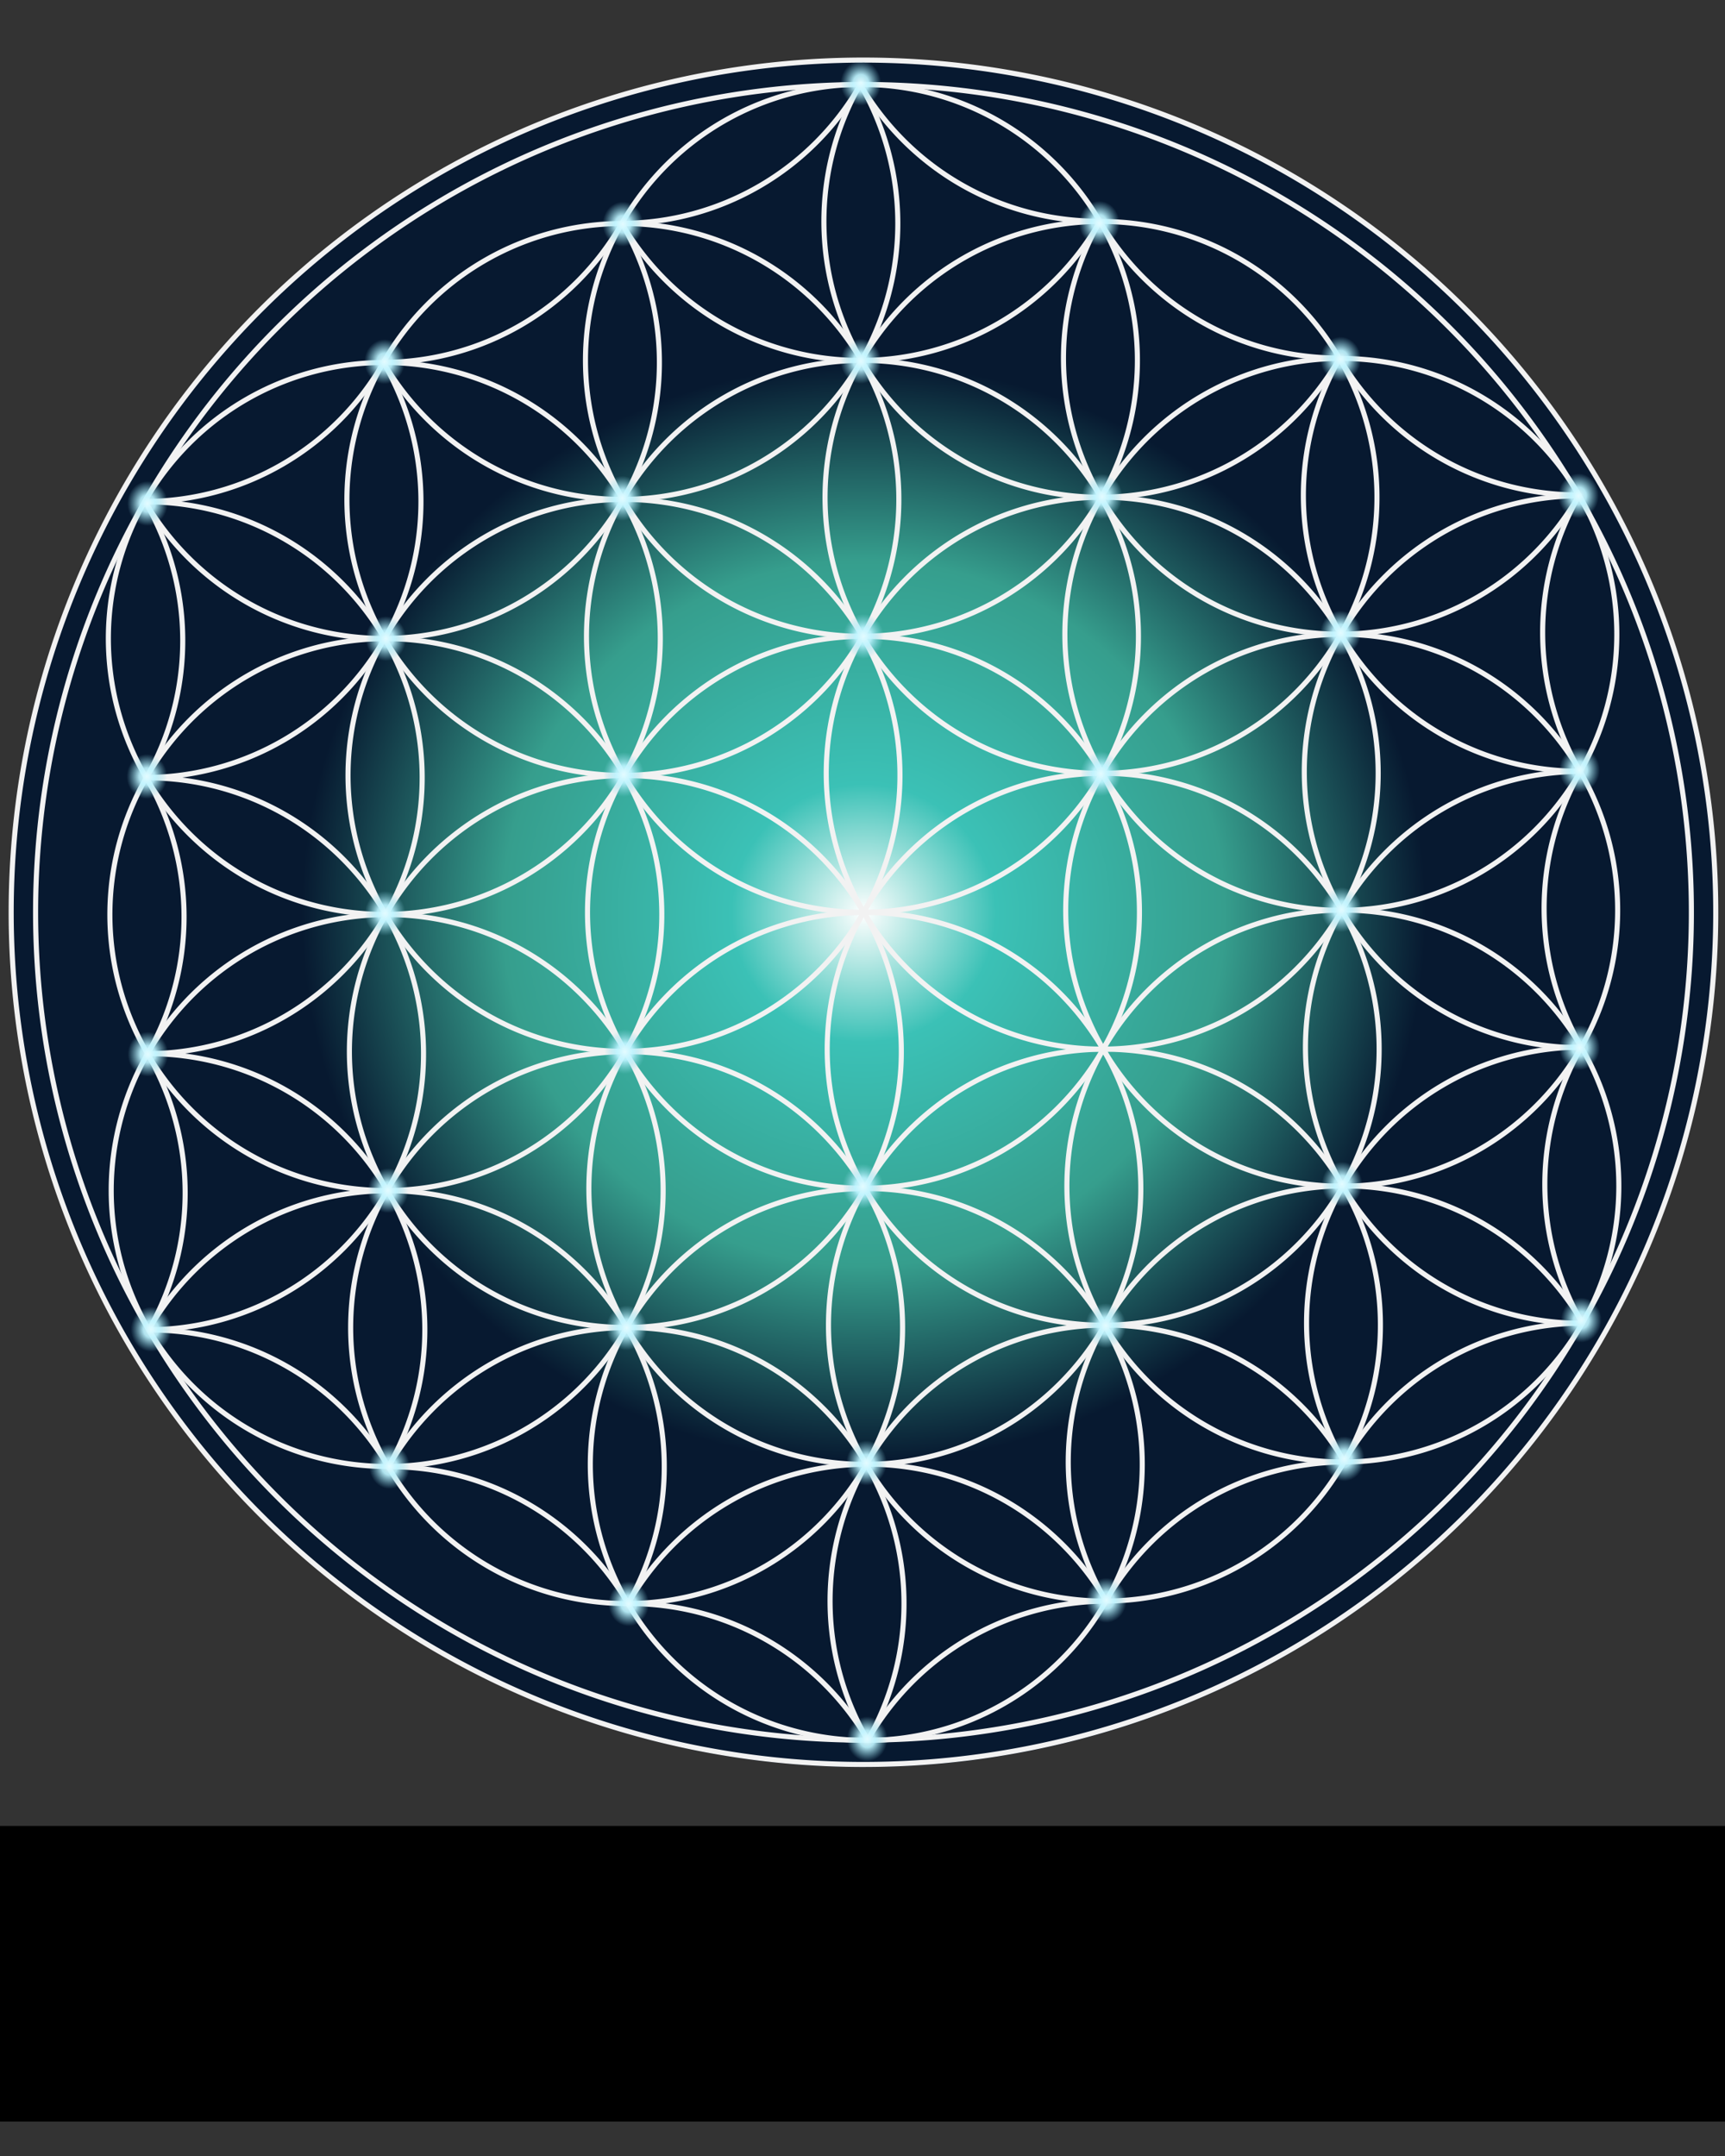 <?xml version="1.0" encoding="UTF-8" standalone="no"?>
<!-- Created with Inkscape (http://www.inkscape.org/) -->

<svg
   xmlns:dc="http://purl.org/dc/elements/1.1/"
   xmlns:cc="http://creativecommons.org/ns#"
   xmlns:rdf="http://www.w3.org/1999/02/22-rdf-syntax-ns#"
   xmlns:svg="http://www.w3.org/2000/svg"
   xmlns="http://www.w3.org/2000/svg"
   xmlns:xlink="http://www.w3.org/1999/xlink"
   xmlns:sodipodi="http://sodipodi.sourceforge.net/DTD/sodipodi-0.dtd"
   xmlns:inkscape="http://www.inkscape.org/namespaces/inkscape"
   id="svg2"
   sodipodi:modified="true"
   sodipodi:docname="Artix new logo with text.svg"
   viewBox="0 0 750 937.5"
   sodipodi:version="0.32"
   version="1.0"
   inkscape:output_extension="org.inkscape.output.svg.inkscape"
   inkscape:version="0.92.2 (5c3e80d, 2017-08-06)"
   width="800"
   height="1000"
   inkscape:export-filename="E:\Projects\Artix blue logo with text.png"
   inkscape:export-xdpi="192"
   inkscape:export-ydpi="192">
  <rect x="0" y="0" width="750" height="937.5" fill="#333333" stroke="none"/>
  <defs
     id="defs5007">
    <linearGradient
       id="White_dot">
      <stop
         style="stop-color:#e3fbff;stop-opacity:1;"
         offset="0"
         id="stop1186" />
      <stop
         id="stop1201"
         offset="0.383"
         style="stop-color:#bef4ff;stop-opacity:0.921;" />
      <stop
         style="stop-color:#8cd9e8;stop-opacity:0;"
         offset="1"
         id="stop1188" />
    </linearGradient>
    <linearGradient
       id="linearGradient1143">
      <stop
         id="stop1135"
         offset="0"
         style="stop-color:#ffffff;stop-opacity:1" />
      <stop
         style="stop-color:#ffffff;stop-opacity:1"
         offset="0.276"
         id="stop1137" />
      <stop
         id="stop1139"
         offset="0.424"
         style="stop-color:#ffffff;stop-opacity:0.201" />
      <stop
         id="stop1141"
         offset="1"
         style="stop-color:#ffffff;stop-opacity:0.402" />
    </linearGradient>
    <linearGradient
       id="linearGradient1125">
      <stop
         id="stop1117"
         offset="0"
         style="stop-color:#ffffff;stop-opacity:1" />
      <stop
         id="stop1123"
         offset="1"
         style="stop-color:#ffffff;stop-opacity:0" />
    </linearGradient>
    <linearGradient
       id="linearGradient1107">
      <stop
         id="stop1099"
         offset="0"
         style="stop-color:#ffffff;stop-opacity:1" />
      <stop
         style="stop-color:#ffffff;stop-opacity:1"
         offset="0.201"
         id="stop1101" />
      <stop
         id="stop1103"
         offset="0.274"
         style="stop-color:#ffffff;stop-opacity:0.201" />
      <stop
         id="stop1105"
         offset="1"
         style="stop-color:#ffffff;stop-opacity:0.402" />
    </linearGradient>
    <linearGradient
       id="Main_circle">
      <stop
         id="stop4727"
         offset="0"
         style="stop-color:#ffffff;stop-opacity:1;" />
      <stop
         style="stop-color:#3bc1b6;stop-opacity:1;"
         offset="0.235"
         id="stop1655" />
      <stop
         id="stop4719"
         offset="0.642"
         style="stop-color:#369e8d;stop-opacity:1;" />
      <stop
         style="stop-color:#071930;stop-opacity:1;"
         offset="1"
         id="stop4713" />
    </linearGradient>
    <linearGradient
       id="linearGradient8310">
      <stop
         style="stop-color:#ffffff;stop-opacity:1"
         offset="0"
         id="stop8304" />
      <stop
         id="stop8306"
         offset="0.23"
         style="stop-color:#ffffff;stop-opacity:1" />
      <stop
         style="stop-color:#ffffff;stop-opacity:0.201"
         offset="0.357"
         id="stop8312" />
      <stop
         style="stop-color:#ffffff;stop-opacity:0.402"
         offset="1"
         id="stop8308" />
    </linearGradient>
    <linearGradient
       inkscape:collect="always"
       id="linearGradient7554">
      <stop
         style="stop-color:#fffefe;stop-opacity:1"
         offset="0"
         id="stop7548" />
      <stop
         id="stop7550"
         offset="0.93"
         style="stop-color:#bc00e2;stop-opacity:0.923" />
      <stop
         style="stop-color:#ffffff;stop-opacity:0.402"
         offset="1"
         id="stop7552" />
    </linearGradient>
    <linearGradient
       id="linearGradient7544"
       inkscape:collect="always">
      <stop
         id="stop7538"
         offset="0"
         style="stop-color:#fffefe;stop-opacity:1" />
      <stop
         style="stop-color:#ffffff;stop-opacity:0.952"
         offset="0.274"
         id="stop7540" />
      <stop
         id="stop7542"
         offset="1"
         style="stop-color:#ffffff;stop-opacity:0.402" />
    </linearGradient>
    <inkscape:path-effect
       effect="bspline"
       id="path-effect5011"
       is_visible="true"
       weight="33.333"
       steps="2"
       helper_size="0"
       apply_no_weight="true"
       apply_with_weight="true"
       only_selected="false" />
    <radialGradient
       inkscape:collect="always"
       xlink:href="#linearGradient7544"
       id="radialGradient7536-3"
       gradientUnits="userSpaceOnUse"
       cx="581.33"
       cy="371.944"
       fx="581.33"
       fy="371.944"
       r="8.692"
       gradientTransform="matrix(1.95,-0.018,0.019,2.009,-559.074,-364.694)" />
    <radialGradient
       inkscape:collect="always"
       xlink:href="#linearGradient7554"
       id="radialGradient7506-3"
       gradientUnits="userSpaceOnUse"
       cx="581.33"
       cy="371.944"
       fx="581.33"
       fy="371.944"
       r="8.692"
       gradientTransform="matrix(1.95,-0.018,0.019,2.009,-559.074,-364.694)" />
    <radialGradient
       inkscape:collect="always"
       xlink:href="#Main_circle"
       id="radialGradient4717"
       cx="372.925"
       cy="373.055"
       fx="372.925"
       fy="373.055"
       r="372.455"
       gradientTransform="matrix(0.658,-0.004,0.004,0.643,125.998,134.798)"
       gradientUnits="userSpaceOnUse" />
    <radialGradient
       inkscape:collect="always"
       xlink:href="#Main_circle"
       id="radialGradient1023"
       cx="372.925"
       cy="373.055"
       fx="372.925"
       fy="373.055"
       r="372.455"
       gradientTransform="matrix(0.658,-0.004,0.004,0.643,125.998,134.797)"
       gradientUnits="userSpaceOnUse" />
    <radialGradient
       inkscape:collect="always"
       xlink:href="#White_dot"
       id="radialGradient1194"
       cx="677.352"
       cy="767.105"
       fx="677.352"
       fy="767.105"
       r="31.364"
       gradientUnits="userSpaceOnUse"
       gradientTransform="matrix(0.282,-1.2508982e-7,1.385733e-7,0.312,284.631,-167.051)" />
    <radialGradient
       inkscape:collect="always"
       xlink:href="#White_dot"
       id="radialGradient1194-0"
       cx="677.352"
       cy="767.105"
       fx="677.352"
       fy="767.105"
       r="31.364"
       gradientUnits="userSpaceOnUse"
       gradientTransform="matrix(0.282,-1.2508983e-7,1.385733e-7,0.312,180.626,-106.893)" />
    <radialGradient
       inkscape:collect="always"
       xlink:href="#White_dot"
       id="radialGradient1194-9"
       cx="677.352"
       cy="767.105"
       fx="677.352"
       fy="767.105"
       r="31.364"
       gradientUnits="userSpaceOnUse"
       gradientTransform="matrix(0.282,-1.2508983e-7,1.385733e-7,0.312,285.863,-47.947)" />
    <radialGradient
       inkscape:collect="always"
       xlink:href="#White_dot"
       id="radialGradient1194-95"
       cx="677.352"
       cy="767.105"
       fx="677.352"
       fy="767.105"
       r="31.364"
       gradientUnits="userSpaceOnUse"
       gradientTransform="matrix(0.282,-1.2508983e-7,1.385733e-7,0.312,180.626,-228.179)" />
    <radialGradient
       inkscape:collect="always"
       xlink:href="#White_dot"
       id="radialGradient1194-7"
       cx="677.352"
       cy="767.105"
       fx="677.352"
       fy="767.105"
       r="31.364"
       gradientUnits="userSpaceOnUse"
       gradientTransform="matrix(0.282,-1.2508983e-7,1.385733e-7,0.312,389.867,-107.818)" />
    <radialGradient
       inkscape:collect="always"
       xlink:href="#White_dot"
       id="radialGradient1194-75"
       cx="677.352"
       cy="767.105"
       fx="677.352"
       fy="767.105"
       r="31.364"
       gradientUnits="userSpaceOnUse"
       gradientTransform="matrix(0.282,-1.2508983e-7,1.385733e-7,0.312,181.786,13.1)" />
    <radialGradient
       inkscape:collect="always"
       xlink:href="#White_dot"
       id="radialGradient1194-8"
       cx="677.352"
       cy="767.105"
       fx="677.352"
       fy="767.105"
       r="31.364"
       gradientUnits="userSpaceOnUse"
       gradientTransform="matrix(0.282,-1.2508983e-7,1.385733e-7,0.312,76.602,-47.13)" />
    <radialGradient
       inkscape:collect="always"
       xlink:href="#White_dot"
       id="radialGradient1194-1"
       cx="677.352"
       cy="767.105"
       fx="677.352"
       fy="767.105"
       r="31.364"
       gradientUnits="userSpaceOnUse"
       gradientTransform="matrix(0.282,-1.2508983e-7,1.385733e-7,0.312,-27.055,-106.705)" />
    <radialGradient
       inkscape:collect="always"
       xlink:href="#White_dot"
       id="radialGradient1194-3"
       cx="677.352"
       cy="767.105"
       fx="677.352"
       fy="767.105"
       r="31.364"
       gradientUnits="userSpaceOnUse"
       gradientTransform="matrix(0.282,-1.2508983e-7,1.385733e-7,0.312,76.82,-166.717)" />
    <radialGradient
       inkscape:collect="always"
       xlink:href="#White_dot"
       id="radialGradient1194-07"
       cx="677.352"
       cy="767.105"
       fx="677.352"
       fy="767.105"
       r="31.364"
       gradientUnits="userSpaceOnUse"
       gradientTransform="matrix(0.282,-1.2508983e-7,1.385733e-7,0.312,77.256,73.33)" />
    <radialGradient
       inkscape:collect="always"
       xlink:href="#White_dot"
       id="radialGradient1194-5"
       cx="677.352"
       cy="767.105"
       fx="677.352"
       fy="767.105"
       r="31.364"
       gradientUnits="userSpaceOnUse"
       gradientTransform="matrix(0.282,-1.2508983e-7,1.385733e-7,0.312,77.693,194.226)" />
    <radialGradient
       inkscape:collect="always"
       xlink:href="#White_dot"
       id="radialGradient1194-96"
       cx="677.352"
       cy="767.105"
       fx="677.352"
       fy="767.105"
       r="31.364"
       gradientUnits="userSpaceOnUse"
       gradientTransform="matrix(0.282,-1.2508983e-7,1.385733e-7,0.312,-26.837,133.914)" />
    <radialGradient
       inkscape:collect="always"
       xlink:href="#White_dot"
       id="radialGradient1194-2"
       cx="677.352"
       cy="767.105"
       fx="677.352"
       fy="767.105"
       r="31.364"
       gradientUnits="userSpaceOnUse"
       gradientTransform="matrix(0.282,-1.2508983e-7,1.385733e-7,0.312,-130.711,74.203)" />
    <radialGradient
       inkscape:collect="always"
       xlink:href="#White_dot"
       id="radialGradient1194-22"
       cx="677.352"
       cy="767.105"
       fx="677.352"
       fy="767.105"
       r="31.364"
       gradientUnits="userSpaceOnUse"
       gradientTransform="matrix(0.282,-1.2508983e-7,1.385733e-7,0.312,-130.275,195.317)" />
    <radialGradient
       inkscape:collect="always"
       xlink:href="#White_dot"
       id="radialGradient1194-3-1"
       cx="677.352"
       cy="767.105"
       fx="677.352"
       fy="767.105"
       r="31.364"
       gradientUnits="userSpaceOnUse"
       gradientTransform="matrix(0.282,-1.2508984e-7,1.385733e-7,0.312,-26.456,14.085)" />
    <radialGradient
       inkscape:collect="always"
       xlink:href="#White_dot"
       id="radialGradient1194-3-6"
       cx="677.352"
       cy="767.105"
       fx="677.352"
       fy="767.105"
       r="31.364"
       gradientUnits="userSpaceOnUse"
       gradientTransform="matrix(0.282,-1.2508984e-7,1.385733e-7,0.312,-130.459,-44.861)" />
    <radialGradient
       inkscape:collect="always"
       xlink:href="#White_dot"
       id="radialGradient1194-3-2"
       cx="677.352"
       cy="767.105"
       fx="677.352"
       fy="767.105"
       r="31.364"
       gradientUnits="userSpaceOnUse"
       gradientTransform="matrix(0.282,-1.2508984e-7,1.385733e-7,0.312,-25.53,254.805)" />
    <radialGradient
       inkscape:collect="always"
       xlink:href="#White_dot"
       id="radialGradient1194-3-7"
       cx="677.352"
       cy="767.105"
       fx="677.352"
       fy="767.105"
       r="31.364"
       gradientUnits="userSpaceOnUse"
       gradientTransform="matrix(0.282,-1.2508984e-7,1.385733e-7,0.312,-128.916,315.293)" />
    <radialGradient
       inkscape:collect="always"
       xlink:href="#White_dot"
       id="radialGradient1194-3-65"
       cx="677.352"
       cy="767.105"
       fx="677.352"
       fy="767.105"
       r="31.364"
       gradientUnits="userSpaceOnUse"
       gradientTransform="matrix(0.282,-1.2508984e-7,1.385733e-7,0.312,-24.912,375.165)" />
    <radialGradient
       inkscape:collect="always"
       xlink:href="#White_dot"
       id="radialGradient1194-3-10"
       cx="677.352"
       cy="767.105"
       fx="677.352"
       fy="767.105"
       r="31.364"
       gradientUnits="userSpaceOnUse"
       gradientTransform="matrix(0.282,-1.2508984e-7,1.385733e-7,0.312,78.474,314.676)" />
    <radialGradient
       inkscape:collect="always"
       xlink:href="#White_dot"
       id="radialGradient1194-3-8"
       cx="677.352"
       cy="767.105"
       fx="677.352"
       fy="767.105"
       r="31.364"
       gradientUnits="userSpaceOnUse"
       gradientTransform="matrix(0.282,-1.2508984e-7,1.385733e-7,0.312,79.4,435.036)" />
    <radialGradient
       inkscape:collect="always"
       xlink:href="#White_dot"
       id="radialGradient1194-3-80"
       cx="677.352"
       cy="767.105"
       fx="677.352"
       fy="767.105"
       r="31.364"
       gradientUnits="userSpaceOnUse"
       gradientTransform="matrix(0.282,-1.2508984e-7,1.385733e-7,0.312,183.094,373.622)" />
    <radialGradient
       inkscape:collect="always"
       xlink:href="#White_dot"
       id="radialGradient1194-3-78"
       cx="677.352"
       cy="767.105"
       fx="677.352"
       fy="767.105"
       r="31.364"
       gradientUnits="userSpaceOnUse"
       gradientTransform="matrix(0.282,-1.2508984e-7,1.385733e-7,0.312,181.551,252.953)" />
    <radialGradient
       inkscape:collect="always"
       xlink:href="#White_dot"
       id="radialGradient1194-3-84"
       cx="677.352"
       cy="767.105"
       fx="677.352"
       fy="767.105"
       r="31.364"
       gradientUnits="userSpaceOnUse"
       gradientTransform="matrix(0.282,-1.2508984e-7,1.385733e-7,0.312,287.407,313.75)" />
    <radialGradient
       inkscape:collect="always"
       xlink:href="#White_dot"
       id="radialGradient1194-3-3"
       cx="677.352"
       cy="767.105"
       fx="677.352"
       fy="767.105"
       r="31.364"
       gradientUnits="userSpaceOnUse"
       gradientTransform="matrix(0.282,-1.2508984e-7,1.385733e-7,0.312,183.403,493.982)" />
    <radialGradient
       inkscape:collect="always"
       xlink:href="#White_dot"
       id="radialGradient1194-3-4"
       cx="677.352"
       cy="767.105"
       fx="677.352"
       fy="767.105"
       r="31.364"
       gradientUnits="userSpaceOnUse"
       gradientTransform="matrix(0.282,-1.2508984e-7,1.385733e-7,0.312,287.715,433.493)" />
    <radialGradient
       inkscape:collect="always"
       xlink:href="#White_dot"
       id="radialGradient1194-3-13"
       cx="677.352"
       cy="767.105"
       fx="677.352"
       fy="767.105"
       r="31.364"
       gradientUnits="userSpaceOnUse"
       gradientTransform="matrix(0.282,-1.2508984e-7,1.385733e-7,0.312,391.41,371.77)" />
    <radialGradient
       inkscape:collect="always"
       xlink:href="#White_dot"
       id="radialGradient1194-3-5"
       cx="677.352"
       cy="767.105"
       fx="677.352"
       fy="767.105"
       r="31.364"
       gradientUnits="userSpaceOnUse"
       gradientTransform="matrix(0.282,-1.2508984e-7,1.385733e-7,0.312,494.796,311.281)" />
    <radialGradient
       inkscape:collect="always"
       xlink:href="#White_dot"
       id="radialGradient1194-3-9"
       cx="677.352"
       cy="767.105"
       fx="677.352"
       fy="767.105"
       r="31.364"
       gradientUnits="userSpaceOnUse"
       gradientTransform="matrix(0.282,-1.2508984e-7,1.385733e-7,0.312,390.484,252.027)" />
    <radialGradient
       inkscape:collect="always"
       xlink:href="#White_dot"
       id="radialGradient1194-3-76"
       cx="677.352"
       cy="767.105"
       fx="677.352"
       fy="767.105"
       r="31.364"
       gradientUnits="userSpaceOnUse"
       gradientTransform="matrix(0.282,-1.2508984e-7,1.385733e-7,0.312,390.175,132.284)" />
    <radialGradient
       inkscape:collect="always"
       xlink:href="#White_dot"
       id="radialGradient1194-3-0"
       cx="677.352"
       cy="767.105"
       fx="677.352"
       fy="767.105"
       r="31.364"
       gradientUnits="userSpaceOnUse"
       gradientTransform="matrix(0.282,-1.2508984e-7,1.385733e-7,0.312,285.246,73.03)" />
    <radialGradient
       inkscape:collect="always"
       xlink:href="#White_dot"
       id="radialGradient1194-3-04"
       cx="677.352"
       cy="767.105"
       fx="677.352"
       fy="767.105"
       r="31.364"
       gradientUnits="userSpaceOnUse"
       gradientTransform="matrix(0.282,-1.2508984e-7,1.385733e-7,0.312,389.867,11.616)" />
    <radialGradient
       inkscape:collect="always"
       xlink:href="#White_dot"
       id="radialGradient1194-3-25"
       cx="677.352"
       cy="767.105"
       fx="677.352"
       fy="767.105"
       r="31.364"
       gradientUnits="userSpaceOnUse"
       gradientTransform="matrix(0.282,-1.2508984e-7,1.385733e-7,0.312,493.628,-48.221)" />
    <radialGradient
       inkscape:collect="always"
       xlink:href="#White_dot"
       id="radialGradient1194-3-39"
       cx="677.352"
       cy="767.105"
       fx="677.352"
       fy="767.105"
       r="31.364"
       gradientUnits="userSpaceOnUse"
       gradientTransform="matrix(0.282,-1.2508984e-7,1.385733e-7,0.312,494.064,71.366)" />
    <radialGradient
       inkscape:collect="always"
       xlink:href="#White_dot"
       id="radialGradient1194-3-98"
       cx="677.352"
       cy="767.105"
       fx="677.352"
       fy="767.105"
       r="31.364"
       gradientUnits="userSpaceOnUse"
       gradientTransform="matrix(0.282,-1.2508984e-7,1.385733e-7,0.312,494.064,192.48)" />
  </defs>
  <sodipodi:namedview
     id="base"
     bordercolor="#666666"
     inkscape:pageshadow="2"
     guidetolerance="10"
     pagecolor="#ffffff"
     gridtolerance="10000"
     inkscape:window-height="984"
     inkscape:zoom="0.76200599"
     objecttolerance="10"
     borderopacity="1.0"
     inkscape:current-layer="g5137"
     inkscape:cx="414.3138"
     inkscape:cy="458.93991"
     inkscape:window-y="17"
     inkscape:showpageshadow="false"
     inkscape:window-x="-4"
     inkscape:window-width="1280"
     inkscape:pageopacity="0"
     inkscape:document-units="px"
     showgrid="false"
     inkscape:window-maximized="1"
     inkscape:pagecheckerboard="true"
     inkscape:measure-start="0,0"
     inkscape:measure-end="0,0"
     inkscape:snap-text-baseline="true"
     inkscape:object-nodes="true" />
  <g
     id="layer1"
     inkscape:label="Layer 1"
     inkscape:groupmode="layer"
     transform="translate(1.353e-5,191.93)">
    <g
       id="g5236"
       transform="matrix(0.997,0,0,0.997,3.75,-166.896)">
      <g
         id="g5137">
        <ellipse
           style="opacity:1;fill:url(#radialGradient4717);fill-opacity:1;fill-rule:evenodd;stroke:url(#radialGradient1023);stroke-width:1.878;stroke-linecap:butt;stroke-linejoin:bevel;stroke-miterlimit:4;stroke-dasharray:none;stroke-dashoffset:2;stroke-opacity:1;"
           id="path211"
           cx="372.925"
           cy="373.055"
           rx="371.516"
           ry="371.613" />
        <path
           inkscape:connector-curvature="0"
           id="path3139"
           d="M 486.935,334.639 A 120.346,120.346 0 0 1 410.941,486.925 120.346,120.346 0 0 1 258.654,410.93 120.346,120.346 0 0 1 334.649,258.644 120.346,120.346 0 0 1 486.935,334.639 Z"
           style="fill:none;stroke:#f2f2f2;stroke-width:2.217;stroke-linecap:round;stroke-linejoin:round;stroke-opacity:1" />
        <path
           inkscape:connector-curvature="0"
           id="path4171"
           d="M 591.462,394.372 A 120.346,120.346 0 0 1 515.467,546.658 120.346,120.346 0 0 1 363.181,470.663 120.346,120.346 0 0 1 439.175,318.377 120.346,120.346 0 0 1 591.462,394.372 Z"
           style="fill:none;stroke:#f2f2f2;stroke-width:2.217;stroke-linecap:round;stroke-linejoin:round;stroke-opacity:1" />
        <path
           inkscape:connector-curvature="0"
           id="path4181"
           d="M 487.531,455.069 A 120.346,120.346 0 0 1 411.536,607.356 120.346,120.346 0 0 1 259.25,531.361 120.346,120.346 0 0 1 335.245,379.075 120.346,120.346 0 0 1 487.531,455.069 Z"
           style="fill:none;stroke:#f2f2f2;stroke-width:2.217;stroke-linecap:round;stroke-linejoin:round;stroke-opacity:1" />
        <path
           inkscape:connector-curvature="0"
           id="path4191"
           d="m 383.095,395.367 a 120.346,120.346 0 0 1 -75.995,152.286 120.346,120.346 0 0 1 -152.286,-75.995 120.346,120.346 0 0 1 75.995,-152.286 120.346,120.346 0 0 1 152.286,75.995 z"
           style="fill:none;stroke:#f2f2f2;stroke-width:2.217;stroke-linecap:round;stroke-linejoin:round;stroke-opacity:1" />
        <path
           inkscape:connector-curvature="0"
           id="path4201"
           d="m 382.498,274.918 a 120.346,120.346 0 0 1 -75.995,152.286 120.346,120.346 0 0 1 -152.286,-75.995 120.346,120.346 0 0 1 75.995,-152.286 120.346,120.346 0 0 1 152.286,75.995 z"
           style="fill:none;stroke:#f2f2f2;stroke-width:2.217;stroke-linecap:round;stroke-linejoin:round;stroke-opacity:1" />
        <path
           inkscape:connector-curvature="0"
           id="path4211"
           d="m 486.491,214.284 a 120.346,120.346 0 0 1 -75.995,152.286 120.346,120.346 0 0 1 -152.286,-75.995 120.346,120.346 0 0 1 75.995,-152.286 120.346,120.346 0 0 1 152.286,75.995 z"
           style="fill:none;stroke:#f2f2f2;stroke-width:2.217;stroke-linecap:round;stroke-linejoin:round;stroke-opacity:1" />
        <path
           inkscape:connector-curvature="0"
           id="path4221"
           d="M 591.043,273.967 A 120.346,120.346 0 0 1 515.048,426.254 120.346,120.346 0 0 1 362.762,350.259 120.346,120.346 0 0 1 438.757,197.973 120.346,120.346 0 0 1 591.043,273.967 Z"
           style="fill:none;stroke:#f2f2f2;stroke-width:2.217;stroke-linecap:round;stroke-linejoin:round;stroke-opacity:1" />
        <path
           inkscape:connector-curvature="0"
           id="path4231"
           d="M 590.518,153.68 A 120.346,120.346 0 0 1 514.523,305.966 120.346,120.346 0 0 1 362.237,229.971 120.346,120.346 0 0 1 438.232,77.685 120.346,120.346 0 0 1 590.518,153.68 Z"
           style="fill:none;stroke:#f2f2f2;stroke-width:2.217;stroke-linecap:round;stroke-linejoin:round;stroke-opacity:1" />
        <path
           inkscape:connector-curvature="0"
           id="path4241"
           d="m 382.014,154.576 a 120.346,120.346 0 0 1 -75.995,152.286 120.346,120.346 0 0 1 -152.286,-75.995 120.346,120.346 0 0 1 75.995,-152.286 120.346,120.346 0 0 1 152.286,75.995 z"
           style="fill:none;stroke:#f2f2f2;stroke-width:2.217;stroke-linecap:round;stroke-linejoin:round;stroke-opacity:1;stroke-miterlimit:4;stroke-dasharray:none" />
        <path
           inkscape:connector-curvature="0"
           id="path4251"
           d="M 278.643,335.647 A 120.346,120.346 0 0 1 202.648,487.933 120.346,120.346 0 0 1 50.362,411.938 120.346,120.346 0 0 1 126.357,259.652 120.346,120.346 0 0 1 278.643,335.647 Z"
           style="fill:none;stroke:#f2f2f2;stroke-width:2.217;stroke-linecap:round;stroke-linejoin:round;stroke-opacity:1" />
        <path
           inkscape:connector-curvature="0"
           id="path4261"
           d="m 383.642,515.777 a 120.346,120.346 0 0 1 -75.995,152.286 120.346,120.346 0 0 1 -152.286,-75.995 120.346,120.346 0 0 1 75.995,-152.286 120.346,120.346 0 0 1 152.286,75.995 z"
           style="fill:none;stroke:#f2f2f2;stroke-width:2.217;stroke-linecap:round;stroke-linejoin:round;stroke-opacity:1" />
        <path
           inkscape:connector-curvature="0"
           id="path4271"
           d="M 592.02,514.689 A 120.346,120.346 0 0 1 516.025,666.975 120.346,120.346 0 0 1 363.739,590.98 120.346,120.346 0 0 1 439.734,438.694 120.346,120.346 0 0 1 592.02,514.689 Z"
           style="fill:none;stroke:#f2f2f2;stroke-width:2.217;stroke-linecap:round;stroke-linejoin:round;stroke-opacity:1" />
        <path
           inkscape:connector-curvature="0"
           id="path4281"
           d="M 695.478,333.762 A 120.346,120.346 0 0 1 619.483,486.048 120.346,120.346 0 0 1 467.197,410.054 120.346,120.346 0 0 1 543.191,257.767 120.346,120.346 0 0 1 695.478,333.762 Z"
           style="fill:none;stroke:#f2f2f2;stroke-width:2.217;stroke-linecap:round;stroke-linejoin:round;stroke-opacity:1" />
        <path
           inkscape:connector-curvature="0"
           id="path4291"
           d="M 695.112,213.432 A 120.346,120.346 0 0 1 619.117,365.719 120.346,120.346 0 0 1 466.831,289.724 120.346,120.346 0 0 1 542.825,137.438 120.346,120.346 0 0 1 695.112,213.432 Z"
           style="fill:none;stroke:#f2f2f2;stroke-width:2.217;stroke-linecap:round;stroke-linejoin:round;stroke-opacity:1" />
        <path
           inkscape:connector-curvature="0"
           id="path4301"
           d="M 695.993,454.037 A 120.346,120.346 0 0 1 619.999,606.324 120.346,120.346 0 0 1 467.712,530.329 120.346,120.346 0 0 1 543.707,378.043 120.346,120.346 0 0 1 695.993,454.037 Z"
           style="fill:none;stroke:#f2f2f2;stroke-width:2.217;stroke-linecap:round;stroke-linejoin:round;stroke-opacity:1" />
        <path
           inkscape:connector-curvature="0"
           id="path4311"
           d="M 488.158,575.466 A 120.346,120.346 0 0 1 412.163,727.753 120.346,120.346 0 0 1 259.877,651.758 120.346,120.346 0 0 1 335.872,499.472 120.346,120.346 0 0 1 488.158,575.466 Z"
           style="fill:none;stroke:#f2f2f2;stroke-width:2.217;stroke-linecap:round;stroke-linejoin:round;stroke-opacity:1" />
        <path
           inkscape:connector-curvature="0"
           id="path4321"
           d="M 279.223,455.989 A 120.346,120.346 0 0 1 203.229,608.275 120.346,120.346 0 0 1 50.942,532.281 120.346,120.346 0 0 1 126.937,379.994 120.346,120.346 0 0 1 279.223,455.989 Z"
           style="fill:none;stroke:#f2f2f2;stroke-width:2.217;stroke-linecap:round;stroke-linejoin:round;stroke-opacity:1" />
        <path
           inkscape:connector-curvature="0"
           id="path4331"
           d="M 277.981,215.2 A 120.346,120.346 0 0 1 201.986,367.487 120.346,120.346 0 0 1 49.7,291.492 120.346,120.346 0 0 1 125.695,139.206 120.346,120.346 0 0 1 277.981,215.2 Z"
           style="fill:none;stroke:#f2f2f2;stroke-width:2.217;stroke-linecap:round;stroke-linejoin:round;stroke-opacity:1" />
        <path
           inkscape:connector-curvature="0"
           id="path4341"
           d="M 486.045,93.91 A 120.346,120.346 0 0 1 410.05,246.196 120.346,120.346 0 0 1 257.764,170.202 120.346,120.346 0 0 1 333.759,17.915 120.346,120.346 0 0 1 486.045,93.91 Z"
           style="fill:none;stroke:#f2f2f2;stroke-width:2.217;stroke-linecap:round;stroke-linejoin:round;stroke-opacity:1" />
        <path
           inkscape:connector-curvature="0"
           id="path4351"
           d="m 478.484,673.107 a 120.346,120.346 0 0 1 43.234,-164.539 120.346,120.346 0 0 1 164.575,43.098"
           style="fill:none;stroke:#f2f2f2;stroke-width:2.217;stroke-linecap:round;stroke-linejoin:round;stroke-opacity:1" />
        <path
           inkscape:connector-curvature="0"
           id="path4361"
           d="m 374.673,733.905 a 120.346,120.346 0 0 1 43.12,-164.609 120.346,120.346 0 0 1 164.625,43.058"
           style="fill:none;stroke:#f2f2f2;stroke-width:2.217;stroke-linecap:round;stroke-linejoin:round;stroke-opacity:1" />
        <path
           inkscape:connector-curvature="0"
           id="path4371"
           d="m 165.637,614.532 a 120.346,120.346 0 0 1 164.128,-44.804 120.346,120.346 0 0 1 44.922,164.096"
           style="fill:none;stroke:#f2f2f2;stroke-width:2.217;stroke-linecap:round;stroke-linejoin:round;stroke-opacity:1" />
        <path
           inkscape:connector-curvature="0"
           id="path4391"
           d="M 61.165,554.716 A 120.346,120.346 0 0 1 225.278,510.077 120.346,120.346 0 0 1 270.147,674.128"
           style="fill:none;stroke:#f2f2f2;stroke-width:2.217;stroke-linecap:round;stroke-linejoin:round;stroke-opacity:1" />
        <path
           inkscape:connector-curvature="0"
           id="path4401"
           d="M 60.094,314.161 A 120.346,120.346 0 0 1 180.936,433.964 120.346,120.346 0 0 1 61.179,554.851"
           style="fill:none;stroke:#f2f2f2;stroke-width:2.217;stroke-linecap:round;stroke-linejoin:round;stroke-opacity:1" />
        <path
           inkscape:connector-curvature="0"
           id="path4411"
           d="M 59.445,193.773 A 120.346,120.346 0 0 1 180.34,313.505 120.346,120.346 0 0 1 60.672,434.462"
           style="fill:none;stroke:#f2f2f2;stroke-width:2.217;stroke-linecap:round;stroke-linejoin:round;stroke-opacity:1" />
        <path
           inkscape:connector-curvature="0"
           id="path4421"
           d="M 267.417,72.375 A 120.346,120.346 0 0 1 224.089,236.95 120.346,120.346 0 0 1 59.508,193.645"
           style="fill:none;stroke:#f2f2f2;stroke-width:2.217;stroke-linecap:round;stroke-linejoin:round;stroke-opacity:1" />
        <path
           inkscape:connector-curvature="0"
           id="path4431"
           d="M 371.409,11.77 A 120.346,120.346 0 0 1 328.088,176.287 120.346,120.346 0 0 1 163.535,133.1"
           style="fill:none;stroke:#f2f2f2;stroke-width:2.217;stroke-linecap:round;stroke-linejoin:round;stroke-opacity:1" />
        <path
           inkscape:connector-curvature="0"
           id="path4441"
           d="M 475.891,71.47 A 120.346,120.346 0 0 1 371.917,132.096 120.346,120.346 0 0 1 267.433,72.353"
           style="fill:none;stroke:#f2f2f2;stroke-width:2.217;stroke-linecap:round;stroke-linejoin:round;stroke-opacity:1" />
        <path
           inkscape:connector-curvature="0"
           id="path4451"
           d="M 580.334,131.177 A 120.346,120.346 0 0 1 416.204,175.902 120.346,120.346 0 0 1 371.324,11.815"
           style="fill:none;stroke:#f2f2f2;stroke-width:2.217;stroke-linecap:round;stroke-linejoin:round;stroke-opacity:1" />
        <path
           inkscape:connector-curvature="0"
           id="path4461"
           d="M 684.84,190.861 A 120.346,120.346 0 0 1 520.69,235.644 120.346,120.346 0 0 1 475.818,71.519"
           style="fill:none;stroke:#f2f2f2;stroke-width:2.217;stroke-linecap:round;stroke-linejoin:round;stroke-opacity:1" />
        <path
           inkscape:connector-curvature="0"
           id="path4471"
           d="M 685.791,431.828 A 120.346,120.346 0 0 1 565.027,311.919 120.346,120.346 0 0 1 684.919,191.138"
           style="fill:none;stroke:#f2f2f2;stroke-width:2.217;stroke-linecap:round;stroke-linejoin:round;stroke-opacity:1" />
        <path
           inkscape:connector-curvature="0"
           id="path4481"
           d="M 686.156,552.041 A 120.346,120.346 0 0 1 565.536,432.143 120.346,120.346 0 0 1 685.26,311.351"
           style="fill:none;stroke:#f2f2f2;stroke-width:2.217;stroke-linecap:round;stroke-linejoin:round;stroke-opacity:1" />
        <path
           inkscape:connector-curvature="0"
           id="path2333"
           d="m 163.428,133.024 a 120.346,120.346 0 0 1 0.56,120.274 120.346,120.346 0 0 1 -103.84,60.692"
           style="fill:none;stroke:#f2f2f2;stroke-width:2.217;stroke-linecap:round;stroke-linejoin:round;stroke-opacity:1" />
        <path
           inkscape:connector-curvature="0"
           id="path5254"
           d="m 59.543,193.695 a 120.346,120.346 0 0 1 0.51,120.374"
           style="fill:none;stroke:#f2f2f2;stroke-width:2.217;stroke-linecap:round;stroke-linejoin:round;stroke-opacity:1" />
        <path
           inkscape:connector-curvature="0"
           id="path5264"
           d="M 163.398,133.154 A 120.346,120.346 0 0 1 59.51,193.624"
           style="fill:none;stroke:#f2f2f2;stroke-width:2.217;stroke-linecap:round;stroke-linejoin:round;stroke-opacity:1" />
        <path
           inkscape:connector-curvature="0"
           id="path5274"
           d="M 267.386,72.38 A 120.346,120.346 0 0 1 163.541,132.937"
           style="fill:none;stroke:#f2f2f2;stroke-width:2.217;stroke-linecap:round;stroke-linejoin:round;stroke-opacity:1" />
        <path
           inkscape:connector-curvature="0"
           id="path5284"
           d="M 371.534,11.637 A 120.346,120.346 0 0 1 267.383,72.3"
           style="fill:none;stroke:#f2f2f2;stroke-width:2.217;stroke-linecap:round;stroke-linejoin:round;stroke-opacity:1" />
        <path
           inkscape:connector-curvature="0"
           id="path5294"
           d="M 475.754,71.378 A 120.346,120.346 0 0 1 371.465,11.844"
           style="fill:none;stroke:#f2f2f2;stroke-width:2.217;stroke-linecap:round;stroke-linejoin:round;stroke-opacity:1" />
        <path
           inkscape:connector-curvature="0"
           id="path5304"
           d="M 580.123,131.04 A 120.346,120.346 0 0 1 475.939,71.458"
           style="fill:none;stroke:#f2f2f2;stroke-width:2.217;stroke-linecap:round;stroke-linejoin:round;stroke-opacity:1" />
        <path
           inkscape:connector-curvature="0"
           id="path5314"
           d="M 685.489,311.271 A 120.346,120.346 0 0 1 581.043,251.603 120.346,120.346 0 0 1 580.427,131.316"
           style="fill:none;stroke:#f2f2f2;stroke-width:2.217;stroke-linecap:round;stroke-linejoin:round;stroke-opacity:1" />
        <path
           inkscape:connector-curvature="0"
           id="path5324"
           d="M 684.787,190.744 A 120.346,120.346 0 0 1 580.468,131.216"
           style="fill:none;stroke:#f2f2f2;stroke-width:2.217;stroke-linecap:round;stroke-linejoin:round;stroke-opacity:1" />
        <path
           inkscape:connector-curvature="0"
           id="path5334"
           d="M 685.214,311.171 A 120.346,120.346 0 0 1 684.884,190.997"
           style="fill:none;stroke:#f2f2f2;stroke-width:2.217;stroke-linecap:round;stroke-linejoin:round;stroke-opacity:1" />
        <path
           inkscape:connector-curvature="0"
           id="path5344"
           d="m 685.837,431.429 a 120.346,120.346 0 0 1 -0.495,-119.851"
           style="fill:none;stroke:#f2f2f2;stroke-width:2.217;stroke-linecap:round;stroke-linejoin:round;stroke-opacity:1" />
        <path
           inkscape:connector-curvature="0"
           id="path5354"
           d="M 686.168,551.848 A 120.346,120.346 0 0 1 685.836,431.667"
           style="fill:none;stroke:#f2f2f2;stroke-width:2.217;stroke-linecap:round;stroke-linejoin:round;stroke-opacity:1" />
        <path
           inkscape:connector-curvature="0"
           id="path5364"
           d="m 582.313,612.392 a 120.346,120.346 0 0 1 -0.424,-120.212 120.346,120.346 0 0 1 103.817,-60.606"
           style="fill:none;stroke:#f2f2f2;stroke-width:2.217;stroke-linecap:round;stroke-linejoin:round;stroke-opacity:1" />
        <path
           inkscape:connector-curvature="0"
           id="path5374"
           d="M 582.458,612.4 A 120.346,120.346 0 0 1 686.143,551.967"
           style="fill:none;stroke:#f2f2f2;stroke-width:2.217;stroke-linecap:round;stroke-linejoin:round;stroke-opacity:1" />
        <path
           inkscape:connector-curvature="0"
           id="path5384"
           d="M 478.532,673.104 A 120.346,120.346 0 0 1 582.278,612.534"
           style="fill:none;stroke:#f2f2f2;stroke-width:2.217;stroke-linecap:round;stroke-linejoin:round;stroke-opacity:1" />
        <path
           inkscape:connector-curvature="0"
           id="path5394"
           d="M 374.593,733.857 A 120.346,120.346 0 0 1 478.422,673.228"
           style="fill:none;stroke:#f2f2f2;stroke-width:2.217;stroke-linecap:round;stroke-linejoin:round;stroke-opacity:1" />
        <path
           inkscape:connector-curvature="0"
           id="path5404"
           d="M 270.194,674.193 A 120.346,120.346 0 0 1 374.049,613.501 120.346,120.346 0 0 1 478.57,673.039"
           style="fill:none;stroke:#f2f2f2;stroke-width:2.217;stroke-linecap:round;stroke-linejoin:round;stroke-opacity:1" />
        <path
           inkscape:connector-curvature="0"
           id="path5414"
           d="m 270.225,674.295 a 120.346,120.346 0 0 1 104.473,59.51"
           style="fill:none;stroke:#f2f2f2;stroke-width:2.217;stroke-linecap:round;stroke-linejoin:round;stroke-opacity:1" />
        <path
           inkscape:connector-curvature="0"
           id="path5424"
           d="m 165.679,614.594 a 120.346,120.346 0 0 1 104.381,59.581"
           style="fill:none;stroke:#f2f2f2;stroke-width:2.217;stroke-linecap:round;stroke-linejoin:round;stroke-opacity:1" />
        <path
           inkscape:connector-curvature="0"
           id="path5434"
           d="M 61.253,554.966 A 120.346,120.346 0 0 1 165.535,614.562"
           style="fill:none;stroke:#f2f2f2;stroke-width:2.217;stroke-linecap:round;stroke-linejoin:round;stroke-opacity:1" />
        <path
           inkscape:connector-curvature="0"
           id="path5444"
           d="m 60.554,434.449 a 120.346,120.346 0 0 1 104.517,59.637 120.346,120.346 0 0 1 0.624,120.333"
           style="fill:none;stroke:#f2f2f2;stroke-width:2.217;stroke-linecap:round;stroke-linejoin:round;stroke-opacity:1" />
        <path
           inkscape:connector-curvature="0"
           id="path5454"
           d="m 60.574,434.483 a 120.346,120.346 0 0 1 0.607,120.284"
           style="fill:none;stroke:#f2f2f2;stroke-width:2.217;stroke-linecap:round;stroke-linejoin:round;stroke-opacity:1" />
        <path
           inkscape:connector-curvature="0"
           id="path5464"
           d="m 60.017,313.965 a 120.346,120.346 0 0 1 0.643,120.466"
           style="fill:none;stroke:#f2f2f2;stroke-width:2.217;stroke-linecap:round;stroke-linejoin:round;stroke-opacity:1" />
        <path
           inkscape:connector-curvature="0"
           id="path6883"
           d="M 715.219,258.358 A 361.038,361.038 0 0 1 487.235,715.217 361.038,361.038 0 0 1 30.376,487.232 361.038,361.038 0 0 1 258.36,30.373 361.038,361.038 0 0 1 715.219,258.358 Z"
           style="fill:none;stroke:#f2f2f2;stroke-width:2.217;stroke-linecap:round;stroke-linejoin:round;stroke-opacity:1" />
        <path
           inkscape:connector-curvature="0"
           id="path7854"
           d="M 725.302,254.964 A 371.677,371.677 0 0 1 490.6,725.285 371.677,371.677 0 0 1 20.279,490.583 371.677,371.677 0 0 1 254.981,20.262 371.677,371.677 0 0 1 725.302,254.964 Z"
           style="fill:none;stroke:#f2f2f2;stroke-width:2.217;stroke-linecap:round;stroke-linejoin:round;stroke-opacity:1" />
        <circle
           style="opacity:0.968;fill:url(#radialGradient7536-3);fill-opacity:1;fill-rule:evenodd;stroke:url(#radialGradient7506-3);stroke-width:1.875;stroke-linecap:butt;stroke-linejoin:bevel;stroke-miterlimit:4;stroke-dasharray:none;stroke-dashoffset:2;stroke-opacity:0.057"
           id="path7492-9"
           cx="581.33"
           cy="371.944"
           r="0" />
        <circle
           style="opacity:1;fill:url(#radialGradient1194);fill-opacity:1;fill-rule:nonzero;stroke:#7d5634;stroke-width:2.305;stroke-miterlimit:4;stroke-dasharray:0, 25.351;stroke-dashoffset:23.046;stroke-opacity:1"
           id="path1184"
           cx="475.519"
           cy="72.433"
           r="16.518" />
        <circle
           style="opacity:1;fill:url(#radialGradient1194-0);fill-opacity:1;fill-rule:nonzero;stroke:#7d5634;stroke-width:2.305;stroke-miterlimit:4;stroke-dasharray:0, 25.351;stroke-dashoffset:23.046;stroke-opacity:1"
           id="path1184-3"
           cx="371.514"
           cy="132.592"
           r="16.518" />
        <circle
           style="opacity:1;fill:url(#radialGradient1194-9);fill-opacity:1;fill-rule:nonzero;stroke:#7d5634;stroke-width:2.305;stroke-miterlimit:4;stroke-dasharray:0, 25.351;stroke-dashoffset:23.046;stroke-opacity:1"
           id="path1184-9"
           cx="476.752"
           cy="191.537"
           r="16.518" />
        <circle
           style="opacity:1;fill:url(#radialGradient1194-95);fill-opacity:1;fill-rule:nonzero;stroke:#7d5634;stroke-width:2.305;stroke-miterlimit:4;stroke-dasharray:0, 25.351;stroke-dashoffset:23.046;stroke-opacity:1"
           id="path1184-1"
           cx="371.514"
           cy="11.306"
           r="16.518" />
        <circle
           style="opacity:1;fill:url(#radialGradient1194-7);fill-opacity:1;fill-rule:nonzero;stroke:#7d5634;stroke-width:2.305;stroke-miterlimit:4;stroke-dasharray:0, 25.351;stroke-dashoffset:23.046;stroke-opacity:1"
           id="path1184-0"
           cx="580.755"
           cy="131.666"
           r="16.518" />
        <circle
           style="opacity:1;fill:url(#radialGradient1194-75);fill-opacity:1;fill-rule:nonzero;stroke:#7d5634;stroke-width:2.305;stroke-miterlimit:4;stroke-dasharray:0, 25.351;stroke-dashoffset:23.046;stroke-opacity:1"
           id="path1184-15"
           cx="372.674"
           cy="252.584"
           r="16.518" />
        <circle
           style="opacity:1;fill:url(#radialGradient1194-8);fill-opacity:1;fill-rule:nonzero;stroke:#7d5634;stroke-width:2.305;stroke-miterlimit:4;stroke-dasharray:0, 25.351;stroke-dashoffset:23.046;stroke-opacity:1"
           id="path1184-8"
           cx="267.49"
           cy="192.355"
           r="16.518" />
        <circle
           style="opacity:1;fill:url(#radialGradient1194-1);fill-opacity:1;fill-rule:nonzero;stroke:#7d5634;stroke-width:2.305;stroke-miterlimit:4;stroke-dasharray:0, 25.351;stroke-dashoffset:23.046;stroke-opacity:1"
           id="path1184-89"
           cx="163.833"
           cy="132.779"
           r="16.518" />
        <circle
           style="opacity:1;fill:url(#radialGradient1194-3);fill-opacity:1;fill-rule:nonzero;stroke:#7d5634;stroke-width:2.305;stroke-miterlimit:4;stroke-dasharray:0, 25.351;stroke-dashoffset:23.046;stroke-opacity:1"
           id="path1184-5"
           cx="267.708"
           cy="72.768"
           r="16.518" />
        <circle
           style="opacity:1;fill:url(#radialGradient1194-07);fill-opacity:1;fill-rule:nonzero;stroke:#7d5634;stroke-width:2.305;stroke-miterlimit:4;stroke-dasharray:0, 25.351;stroke-dashoffset:23.046;stroke-opacity:1"
           id="path1184-95"
           cx="268.145"
           cy="312.814"
           r="16.518" />
        <circle
           style="opacity:1;fill:url(#radialGradient1194-5);fill-opacity:1;fill-rule:nonzero;stroke:#7d5634;stroke-width:2.305;stroke-miterlimit:4;stroke-dasharray:0, 25.351;stroke-dashoffset:23.046;stroke-opacity:1"
           id="path1184-2"
           cx="268.581"
           cy="433.711"
           r="16.518" />
        <circle
           style="opacity:1;fill:url(#radialGradient1194-96);fill-opacity:1;fill-rule:nonzero;stroke:#7d5634;stroke-width:2.305;stroke-miterlimit:4;stroke-dasharray:0, 25.351;stroke-dashoffset:23.046;stroke-opacity:1"
           id="path1184-4"
           cx="164.052"
           cy="373.398"
           r="16.518" />
        <circle
           style="opacity:1;fill:url(#radialGradient1194-2);fill-opacity:1;fill-rule:nonzero;stroke:#7d5634;stroke-width:2.305;stroke-miterlimit:4;stroke-dasharray:0, 25.351;stroke-dashoffset:23.046;stroke-opacity:1"
           id="path1184-33"
           cx="60.177"
           cy="313.687"
           r="16.518" />
        <circle
           style="opacity:1;fill:url(#radialGradient1194-22);fill-opacity:1;fill-rule:nonzero;stroke:#7d5634;stroke-width:2.305;stroke-miterlimit:4;stroke-dasharray:0, 25.351;stroke-dashoffset:23.046;stroke-opacity:1"
           id="path1184-7"
           cx="60.613"
           cy="434.802"
           r="16.518" />
        <circle
           style="opacity:1;fill:url(#radialGradient1194-3-1);fill-opacity:1;fill-rule:nonzero;stroke:#7d5634;stroke-width:2.305;stroke-miterlimit:4;stroke-dasharray:0, 25.351;stroke-dashoffset:23.046;stroke-opacity:1"
           id="path1184-5-0"
           cx="164.433"
           cy="253.569"
           r="16.518" />
        <circle
           style="opacity:1;fill:url(#radialGradient1194-3-6);fill-opacity:1;fill-rule:nonzero;stroke:#7d5634;stroke-width:2.305;stroke-miterlimit:4;stroke-dasharray:0, 25.351;stroke-dashoffset:23.046;stroke-opacity:1"
           id="path1184-5-9"
           cx="60.429"
           cy="194.623"
           r="16.518" />
        <circle
           style="opacity:1;fill:url(#radialGradient1194-3-2);fill-opacity:1;fill-rule:nonzero;stroke:#7d5634;stroke-width:2.305;stroke-miterlimit:4;stroke-dasharray:0, 25.351;stroke-dashoffset:23.046;stroke-opacity:1"
           id="path1184-5-1"
           cx="165.359"
           cy="494.289"
           r="16.518" />
        <circle
           style="opacity:1;fill:url(#radialGradient1194-3-7);fill-opacity:1;fill-rule:nonzero;stroke:#7d5634;stroke-width:2.305;stroke-miterlimit:4;stroke-dasharray:0, 25.351;stroke-dashoffset:23.046;stroke-opacity:1"
           id="path1184-5-3"
           cx="61.972"
           cy="554.778"
           r="16.518" />
        <circle
           style="opacity:1;fill:url(#radialGradient1194-3-65);fill-opacity:1;fill-rule:nonzero;stroke:#7d5634;stroke-width:2.305;stroke-miterlimit:4;stroke-dasharray:0, 25.351;stroke-dashoffset:23.046;stroke-opacity:1"
           id="path1184-5-99"
           cx="165.976"
           cy="614.649"
           r="16.518" />
        <circle
           style="opacity:1;fill:url(#radialGradient1194-3-10);fill-opacity:1;fill-rule:nonzero;stroke:#7d5634;stroke-width:2.305;stroke-miterlimit:4;stroke-dasharray:0, 25.351;stroke-dashoffset:23.046;stroke-opacity:1"
           id="path1184-5-4"
           cx="269.362"
           cy="554.161"
           r="16.518" />
        <circle
           style="opacity:1;fill:url(#radialGradient1194-3-8);fill-opacity:1;fill-rule:nonzero;stroke:#7d5634;stroke-width:2.305;stroke-miterlimit:4;stroke-dasharray:0, 25.351;stroke-dashoffset:23.046;stroke-opacity:1"
           id="path1184-5-43"
           cx="270.288"
           cy="674.521"
           r="16.518" />
        <circle
           style="opacity:1;fill:url(#radialGradient1194-3-80);fill-opacity:1;fill-rule:nonzero;stroke:#7d5634;stroke-width:2.305;stroke-miterlimit:4;stroke-dasharray:0, 25.351;stroke-dashoffset:23.046;stroke-opacity:1"
           id="path1184-5-7"
           cx="373.983"
           cy="613.106"
           r="16.518" />
        <circle
           style="opacity:1;fill:url(#radialGradient1194-3-78);fill-opacity:1;fill-rule:nonzero;stroke:#7d5634;stroke-width:2.305;stroke-miterlimit:4;stroke-dasharray:0, 25.351;stroke-dashoffset:23.046;stroke-opacity:1"
           id="path1184-5-01"
           cx="372.44"
           cy="492.438"
           r="16.518" />
        <circle
           style="opacity:1;fill:url(#radialGradient1194-3-84);fill-opacity:1;fill-rule:nonzero;stroke:#7d5634;stroke-width:2.305;stroke-miterlimit:4;stroke-dasharray:0, 25.351;stroke-dashoffset:23.046;stroke-opacity:1"
           id="path1184-5-6"
           cx="478.295"
           cy="553.235"
           r="16.518" />
        <circle
           style="opacity:1;fill:url(#radialGradient1194-3-3);fill-opacity:1;fill-rule:nonzero;stroke:#7d5634;stroke-width:2.305;stroke-miterlimit:4;stroke-dasharray:0, 25.351;stroke-dashoffset:23.046;stroke-opacity:1"
           id="path1184-5-2"
           cx="374.291"
           cy="733.466"
           r="16.518" />
        <circle
           style="opacity:1;fill:url(#radialGradient1194-3-4);fill-opacity:1;fill-rule:nonzero;stroke:#7d5634;stroke-width:2.305;stroke-miterlimit:4;stroke-dasharray:0, 25.351;stroke-dashoffset:23.046;stroke-opacity:1"
           id="path1184-5-28"
           cx="478.603"
           cy="672.978"
           r="16.518" />
        <circle
           style="opacity:1;fill:url(#radialGradient1194-3-13);fill-opacity:1;fill-rule:nonzero;stroke:#7d5634;stroke-width:2.305;stroke-miterlimit:4;stroke-dasharray:0, 25.351;stroke-dashoffset:23.046;stroke-opacity:1"
           id="path1184-5-8"
           cx="582.298"
           cy="611.255"
           r="16.518" />
        <circle
           style="opacity:1;fill:url(#radialGradient1194-3-5);fill-opacity:1;fill-rule:nonzero;stroke:#7d5634;stroke-width:2.305;stroke-miterlimit:4;stroke-dasharray:0, 25.351;stroke-dashoffset:23.046;stroke-opacity:1"
           id="path1184-5-21"
           cx="685.684"
           cy="550.766"
           r="16.518" />
        <circle
           style="opacity:1;fill:url(#radialGradient1194-3-9);fill-opacity:1;fill-rule:nonzero;stroke:#7d5634;stroke-width:2.305;stroke-miterlimit:4;stroke-dasharray:0, 25.351;stroke-dashoffset:23.046;stroke-opacity:1"
           id="path1184-5-217"
           cx="581.372"
           cy="491.512"
           r="16.518" />
        <circle
           style="opacity:1;fill:url(#radialGradient1194-3-76);fill-opacity:1;fill-rule:nonzero;stroke:#7d5634;stroke-width:2.305;stroke-miterlimit:4;stroke-dasharray:0, 25.351;stroke-dashoffset:23.046;stroke-opacity:1"
           id="path1184-5-98"
           cx="581.064"
           cy="371.769"
           r="16.518" />
        <circle
           style="opacity:1;fill:url(#radialGradient1194-3-0);fill-opacity:1;fill-rule:nonzero;stroke:#7d5634;stroke-width:2.305;stroke-miterlimit:4;stroke-dasharray:0, 25.351;stroke-dashoffset:23.046;stroke-opacity:1"
           id="path1184-5-5"
           cx="476.134"
           cy="312.515"
           r="16.518" />
        <circle
           style="opacity:1;fill:url(#radialGradient1194-3-04);fill-opacity:1;fill-rule:nonzero;stroke:#7d5634;stroke-width:2.305;stroke-miterlimit:4;stroke-dasharray:0, 25.351;stroke-dashoffset:23.046;stroke-opacity:1"
           id="path1184-5-87"
           cx="580.755"
           cy="251.1"
           r="16.518" />
        <circle
           style="opacity:1;fill:url(#radialGradient1194-3-25);fill-opacity:1;fill-rule:nonzero;stroke:#7d5634;stroke-width:2.305;stroke-miterlimit:4;stroke-dasharray:0, 25.351;stroke-dashoffset:23.046;stroke-opacity:1"
           id="path1184-5-55"
           cx="684.516"
           cy="191.263"
           r="16.518" />
        <circle
           style="opacity:1;fill:url(#radialGradient1194-3-39);fill-opacity:1;fill-rule:nonzero;stroke:#7d5634;stroke-width:2.305;stroke-miterlimit:4;stroke-dasharray:0, 25.351;stroke-dashoffset:23.046;stroke-opacity:1"
           id="path1184-5-33"
           cx="684.953"
           cy="310.85"
           r="16.518" />
        <circle
           style="opacity:1;fill:url(#radialGradient1194-3-98);fill-opacity:1;fill-rule:nonzero;stroke:#7d5634;stroke-width:2.305;stroke-miterlimit:4;stroke-dasharray:0, 25.351;stroke-dashoffset:23.046;stroke-opacity:1"
           id="path1184-5-874"
           cx="684.953"
           cy="431.965"
           r="16.518" />
      </g>
    </g>
    <flowRoot
       xml:space="preserve"
       id="flowRoot1025"
       style="font-style:normal;font-variant:normal;font-weight:normal;font-stretch:normal;font-size:40px;line-height:1.25;font-family:Corbel;-inkscape-font-specification:'Corbel, Normal';font-variant-ligatures:normal;font-variant-caps:normal;font-variant-numeric:normal;font-feature-settings:normal;text-align:start;letter-spacing:0px;word-spacing:0px;writing-mode:lr-tb;text-anchor:start;fill:#000000;fill-opacity:1;stroke:none"
       transform="matrix(1.042,0,0,1.042,-44.901,-284.06)"><flowRegion
         id="flowRegion1027"
         style="font-style:normal;font-variant:normal;font-weight:normal;font-stretch:normal;font-size:40px;font-family:Corbel;-inkscape-font-specification:'Corbel, Normal';font-variant-ligatures:normal;font-variant-caps:normal;font-variant-numeric:normal;font-feature-settings:normal;text-align:start;writing-mode:lr-tb;text-anchor:start"><rect
           id="rect1029"
           width="727.028"
           height="123.359"
           x="38.057"
           y="850.395"
           style="font-style:normal;font-variant:normal;font-weight:normal;font-stretch:normal;font-size:40px;font-family:Corbel;-inkscape-font-specification:'Corbel, Normal';font-variant-ligatures:normal;font-variant-caps:normal;font-variant-numeric:normal;font-feature-settings:normal;text-align:start;writing-mode:lr-tb;text-anchor:start" /></flowRegion><flowPara
         id="flowPara1033"
         style="font-style:normal;font-variant:normal;font-weight:normal;font-stretch:normal;font-size:109.333px;font-family:Corbel;-inkscape-font-specification:'Corbel, Normal';font-variant-ligatures:normal;font-variant-caps:normal;font-variant-numeric:normal;font-feature-settings:normal;text-align:center;writing-mode:lr-tb;text-anchor:middle">Artix Linux</flowPara></flowRoot>  </g>
</svg>
